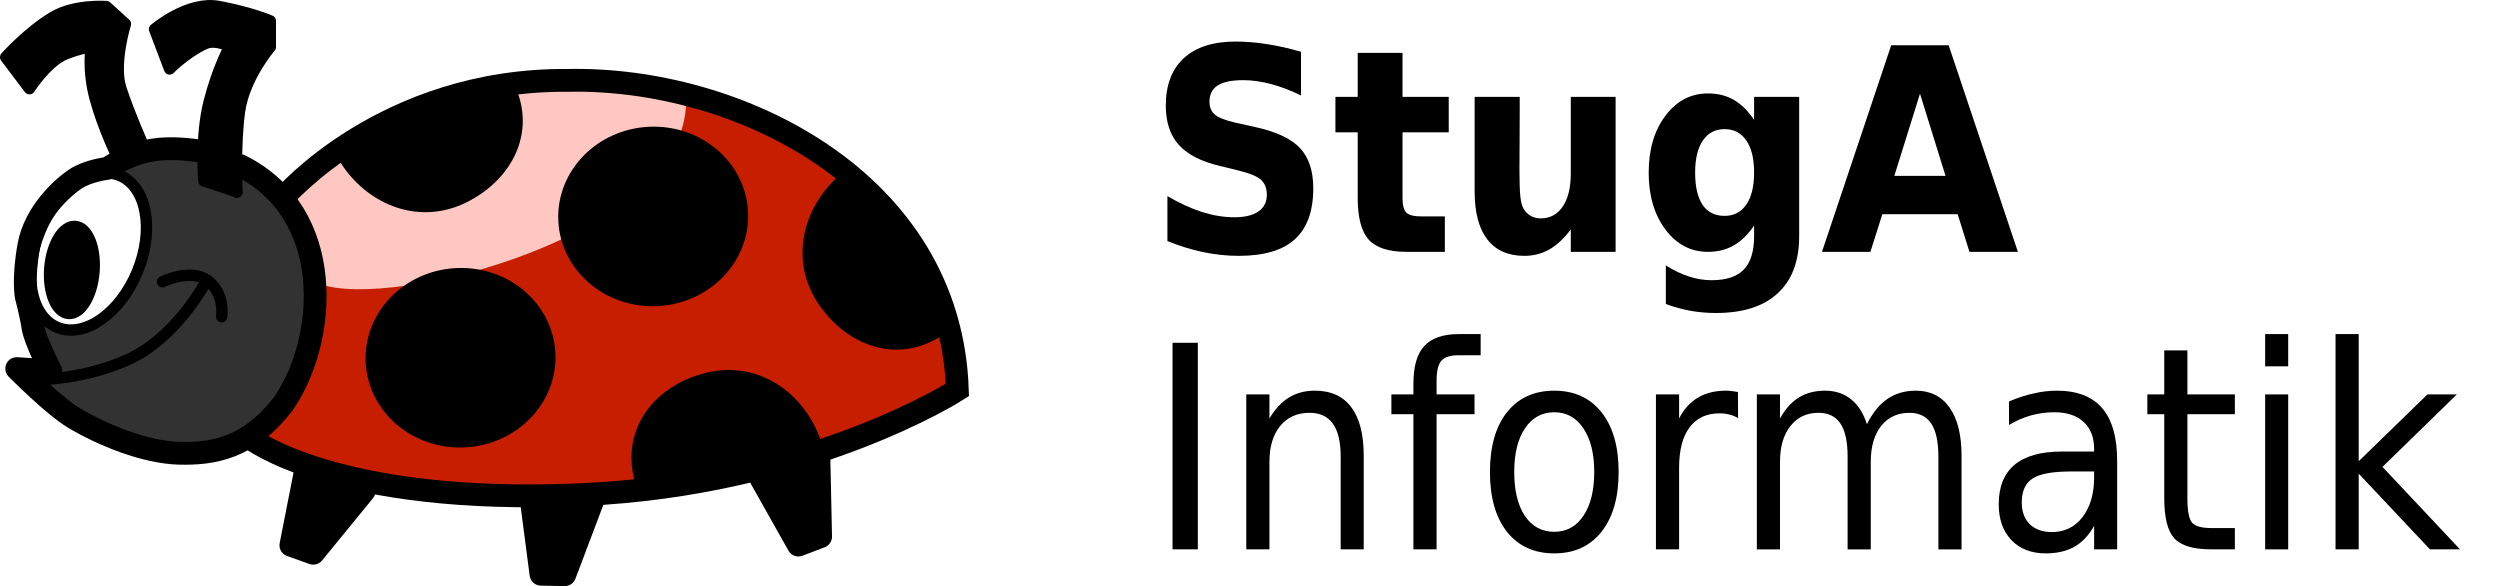 <?xml version="1.0" encoding="UTF-8"?>
<svg width="290mm" height="67.986mm" version="1.1" xmlns="http://www.w3.org/2000/svg"><g transform="translate(-141.72 -123.77)"><g><path d="m265.49 210.38 13.311 26.232 1.699 22.801-5.15 23.139-11.541 21.167-11.393 12.578 36.203 14.803 43.312 8.159 47.054 2.825 58.673-5.187 65.07-14.657 37.506-16.728 21.779-10.802-5.489-30.051-16.129-36.963-21.188-23.555-30.235-21.391-39.712-16.346-40.431-7.729-34.843 1.149-28.91 5.433-28.114 9.971-30.573 18.102z" fill="#c81e00"/><path d="m190.48 197.5 20.779-7.892 16.692 2.036 22.71 8.032 16.657 12.908 11.169 29.199-0.535 35.498-10.4 21.11-13.507 16.115-23.118 6.863-32.102-1.275-24.105-13.112-23.274-19.447 11.985-0.592-7.779-18.496 1.289-8.646 7.758 6.482 10.414 2.346 8.991-3.305 9.878-8.498 7.941-12.979 3.664-18.489-0.564-11.415-6.243-10.562z" fill="#323232" stroke="#000" stroke-width="1px"/><path d="m442.45 165.57c3.774 60.849-129.81 94.746-160.85 82.547-3.12-1.226-15.094-37.736-15.094-37.736l25.472-20.755 44.34-20.283 37.736-8.019h36.792z" fill="#ffc7c1"/></g><g transform="matrix(1.171 0 0 1.294 89.868 108.94)" style="shape-inside:url(#rect3765);white-space:pre" aria-label="StugA Informatik"><path d="m531.38 29.007v14.812q-5.766-2.578-11.25-3.891-5.484-1.312-10.359-1.312-6.469 0-9.562 1.781t-3.094 5.531q0 2.812 2.062 4.406 2.109 1.547 7.594 2.672l7.688 1.547q11.672 2.344 16.594 7.125 4.922 4.781 4.922 13.594 0 11.578-6.891 17.25-6.844 5.625-20.953 5.625-6.656 0-13.359-1.266-6.703-1.266-13.406-3.75v-15.234q6.703 3.562 12.938 5.391 6.281 1.781 12.094 1.781 5.906 0 9.047-1.969 3.141-1.969 3.141-5.625 0-3.281-2.156-5.062-2.109-1.781-8.484-3.188l-6.984-1.547q-10.5-2.25-15.375-7.172-4.828-4.922-4.828-13.266 0-10.453 6.75-16.078t19.406-5.625q5.766 0 11.859 0.891 6.094 0.844 12.609 2.578z"/><path d="m569.39 29.382v14.906h17.297v12h-17.297v22.266q0 3.656 1.453 4.969 1.453 1.266 5.766 1.266h8.625v12h-14.391q-9.938 0-14.109-4.125-4.125-4.172-4.125-14.109v-22.266h-8.344v-12h8.344v-14.906z"/><path d="m596.39 76.351v-32.062h16.875v5.25q0 4.266-0.047 10.734-0.047 6.422-0.047 8.578 0 6.328 0.328 9.141 0.328 2.766 1.125 4.031 1.031 1.641 2.672 2.531 1.688 0.891 3.844 0.891 5.25 0 8.25-4.031t3-11.203v-25.922h16.781v52.5h-16.781v-7.594q-3.797 4.594-8.062 6.797-4.219 2.156-9.328 2.156-9.094 0-13.875-5.578-4.734-5.578-4.734-16.219z"/><path d="m701.02 87.882q-3.469 4.594-7.641 6.75-4.172 2.156-9.656 2.156-9.609 0-15.891-7.547-6.281-7.594-6.281-19.312 0-11.766 6.281-19.266 6.281-7.547 15.891-7.547 5.484 0 9.656 2.156 4.172 2.156 7.641 6.797v-7.781h16.875v47.203q0 12.656-8.016 19.312-7.969 6.703-23.156 6.703-4.922 0-9.516-0.75t-9.234-2.297v-13.078q4.406 2.531 8.625 3.75 4.219 1.266 8.484 1.266 8.25 0 12.094-3.609 3.844-3.609 3.844-11.297zm-11.062-32.672q-5.203 0-8.109 3.844t-2.906 10.875q0 7.219 2.812 10.969 2.812 3.703 8.203 3.703 5.25 0 8.156-3.844t2.906-10.828q0-7.031-2.906-10.875t-8.156-3.844z"/><path d="m777.24 84.039h-28.219l-4.453 12.75h-18.141l25.922-69.984h21.516l25.922 69.984h-18.141zm-23.719-12.984h19.172l-9.562-27.844z"/><path d="m483.28 127.6h9.469v69.984h-9.469z"/><path d="m554.86 165.9v31.688h-8.625v-31.406q0-7.453-2.906-11.156-2.906-3.703-8.719-3.703-6.984 0-11.016 4.453-4.031 4.453-4.031 12.141v29.672h-8.672v-52.5h8.672v8.156q3.094-4.734 7.266-7.078 4.219-2.344 9.703-2.344 9.047 0 13.688 5.625 4.641 5.578 4.641 16.453z"/><path d="m598.64 124.65v7.172h-8.25q-4.641 0-6.469 1.875-1.781 1.875-1.781 6.75v4.641h14.203v6.703h-14.203v45.797h-8.672v-45.797h-8.25v-6.703h8.25v-3.656q0-8.766 4.078-12.75 4.078-4.031 12.938-4.031z"/><path d="m626.21 151.14q-6.938 0-10.969 5.438-4.031 5.391-4.031 14.812 0 9.422 3.984 14.859 4.031 5.391 11.016 5.391 6.891 0 10.922-5.438t4.031-14.812q0-9.328-4.031-14.766-4.031-5.484-10.922-5.484zm0-7.312q11.25 0 17.672 7.312 6.422 7.312 6.422 20.25 0 12.891-6.422 20.25-6.422 7.312-17.672 7.312-11.297 0-17.719-7.312-6.375-7.359-6.375-20.25 0-12.938 6.375-20.25 6.422-7.312 17.719-7.312z"/><path d="m695.02 153.15q-1.453-0.844-3.188-1.219-1.688-0.422-3.75-0.422-7.312 0-11.25 4.781-3.891 4.734-3.891 13.641v27.656h-8.672v-52.5h8.672v8.156q2.719-4.781 7.078-7.078 4.359-2.344 10.594-2.344 0.891 0 1.969 0.141 1.078 0.094 2.391 0.328z"/><path d="m743.25 155.17q3.234-5.812 7.734-8.578 4.5-2.766 10.594-2.766 8.203 0 12.656 5.766 4.453 5.719 4.453 16.312v31.688h-8.672v-31.406q0-7.547-2.672-11.203-2.672-3.656-8.156-3.656-6.703 0-10.594 4.453-3.891 4.453-3.891 12.141v29.672h-8.672v-31.406q0-7.594-2.672-11.203-2.672-3.656-8.25-3.656-6.609 0-10.5 4.5-3.891 4.453-3.891 12.094v29.672h-8.672v-52.5h8.672v8.156q2.953-4.828 7.078-7.125 4.125-2.297 9.797-2.297 5.719 0 9.703 2.906 4.031 2.906 5.953 8.438z"/><path d="m819.75 171.2q-10.453 0-14.484 2.391-4.031 2.391-4.031 8.156 0 4.594 3 7.312 3.047 2.672 8.25 2.672 7.172 0 11.484-5.062 4.359-5.109 4.359-13.547v-1.922zm17.203-3.562v29.953h-8.625v-7.969q-2.953 4.781-7.359 7.078-4.406 2.25-10.781 2.25-8.062 0-12.844-4.5-4.734-4.547-4.734-12.141 0-8.859 5.906-13.359 5.953-4.5 17.719-4.5h12.094v-0.844q0-5.953-3.938-9.188-3.891-3.281-10.969-3.281-4.5 0-8.766 1.078-4.266 1.078-8.203 3.234v-7.969q4.734-1.828 9.188-2.719 4.453-0.938 8.672-0.938 11.391 0 17.016 5.906t5.625 17.906z"/><path d="m863.25 130.18v14.906h17.766v6.703h-17.766v28.5q0 6.422 1.734 8.25 1.781 1.828 7.172 1.828h8.859v7.219h-8.859q-9.984 0-13.781-3.703-3.797-3.75-3.797-13.594v-28.5h-6.328v-6.703h6.328v-14.906z"/><path d="m892.36 145.09h8.625v52.5h-8.625zm0-20.438h8.625v10.922h-8.625z"/><path d="m918.71 124.65h8.672v43.078l25.734-22.641h11.016l-27.844 24.562 29.016 27.938h-11.25l-26.672-25.641v25.641h-8.672z"/></g><path d="m266.06 210.36s44.347-51.966 124.48-51.347c74.098-1.631 167.87 43.768 170.91 135.73 0 0-64.319 41.431-164.79 45.902-107.92 4.802-145.4-24.856-145.4-24.856" fill="none" stroke="#000" stroke-linecap="round" stroke-width="10"/><path d="m229.43 189.92c-15.603-1.985-26.221-1.547-40.66 7.667 0 0-8.533 0.994-14.071 4.7-5.538 3.706-17.655 14.572-20.306 29.037-2.651 14.465-1.183 22.371-1.183 22.371s2.107 7.906 2.96 13.585c0.853 5.679 7.807 19.067 7.807 19.067l-14.924-0.979s15.883 16.138 25.099 21.645c12.38 7.398 31.066 15.057 45.962 15.465 14.895 0.408 30.791-2.093 45.841-21.717 19.61-28.46 22.845-83.699-18.886-104.34" fill="none" stroke="#000" stroke-linecap="round" stroke-linejoin="round" stroke-width="10"/><g stroke="#000" stroke-linecap="round" stroke-linejoin="round"><g><path d="m269.25 362.82 6.461-32.895 25.667 9.099-22.313 27.297z" stroke-width="10"/><ellipse transform="rotate(-2.828 61.523 138.88)" cx="423.71" cy="236.65" rx="39.143" ry="36.857" stroke-width="5"/><ellipse transform="rotate(-2.828 1274.2 1880.8)" cx="423.71" cy="236.65" rx="39.143" ry="36.857" stroke-width="5"/></g><g stroke-width="5"><path d="m363.76 159.63c11.276 20.331 0.906 40.801-18.407 50.515-19.313 9.714-40.124 1.522-51.53-15.338-3.961-5.854 11.32-13.371 30.633-23.085 19.313-9.714 38.109-14.248 39.305-12.092z"/><path d="m555.41 267.31c-18.602 13.945-40.296 6.465-52.555-11.341s-6.983-39.541 8.162-53.141c5.259-4.722 14.791 9.389 27.049 27.196 12.259 17.806 19.316 35.808 17.343 37.287z"/><path d="m422.62 334.82c-6.477-22.328 8.182-39.983 29.17-45.163 20.988-5.18 39.459 7.431 46.834 26.404 2.561 6.588-14.008 10.522-34.996 15.702s-40.322 5.425-41.009 3.057z"/></g><path d="m378.9 375.53-4.339-33.241 27.228 0.461-12.47 32.977z" stroke-width="10"/><path d="m491.76 362.74-16.447-29.212 25.428-9.747 0.756 35.248z" stroke-width="10"/></g><g stroke="#000"><path d="m193.3 192.77s-6.356-12.845-9.858-25.831c-3.502-12.986-1.699-22.801-1.699-22.801s-8.289 1.632-12.958 4.073c-7.25 3.791-14.162 14.431-14.162 14.431l-10.407-13.789s9.886-11.094 20.87-17.623c9.449-5.616 23.231-4.58 23.231-4.58l8.385 7.596s-5.432 17.432-2.043 28.135c3.389 10.703 11.112 28.057 11.112 28.057" fill="none" stroke-linecap="round" stroke-linejoin="round" stroke-width="5"/><path d="m231.08 203.03s-1.529-19.377 2.303-34.441 9.089-24.478 9.089-24.478-6.282-3.307-10.928-1.177c-8.392 3.847-15.473 11.063-15.473 11.063l-6.581-17.411s14.625-12.512 28.114-9.971c14.437 2.72 22.625 6.32 22.625 6.32l-7e-3 11.443s-11.365 13.148-13.486 28.128-1.105 35.526-1.105 35.526" fill="none" stroke-linecap="round" stroke-linejoin="round" stroke-width="5"/><path d="m191.5 191.14-3.96-10.675-4.813-16.354-1.558-19.947-13.472 5.243-13.648 13.261-9.266-13.845 11.992-12.035 13.93-7.554 17.009-3.129 9.611 9.251-3.516 9.9 0.536 10.844 1.649 10.217 5.073 10.048 2.847 11.302z" stroke-width="1px"/><path d="m216.59 152.83 8.251-6.701 7.878-2.678 7.504 1.346-2.346 10.414-3.516 9.9-3.234 15.607-0.949 24.122 15.271 5.103-0.456-26.478 3.177-16.749 6.172-14.036 5.827-9.442-1.106-10.816-19.144-5.348-10.33-0.634-11.732 5.729-8.335 4.989z" stroke-width="1px"/></g><g fill="none" stroke="#000" stroke-linecap="round" stroke-linejoin="round" stroke-width="5"><ellipse transform="rotate(22.29 102.21 -185.96)" cx="334" cy="172.93" rx="23.143" ry="36"/><path d="m153.3 290.3s22.676 1.042 44.609-8.918c21.205-9.629 33.947-33.868 33.947-33.868"/><path d="m212.96 247.31s12.472-6.176 20.004-0.416 5.926 15.727 5.926 15.727"/></g><ellipse transform="rotate(4.453 307.83 -2003.5)" cx="348" cy="245.79" rx="9.714" ry="19.143" stroke="#000" stroke-linecap="round" stroke-linejoin="round" stroke-width="5"/></g></svg>

